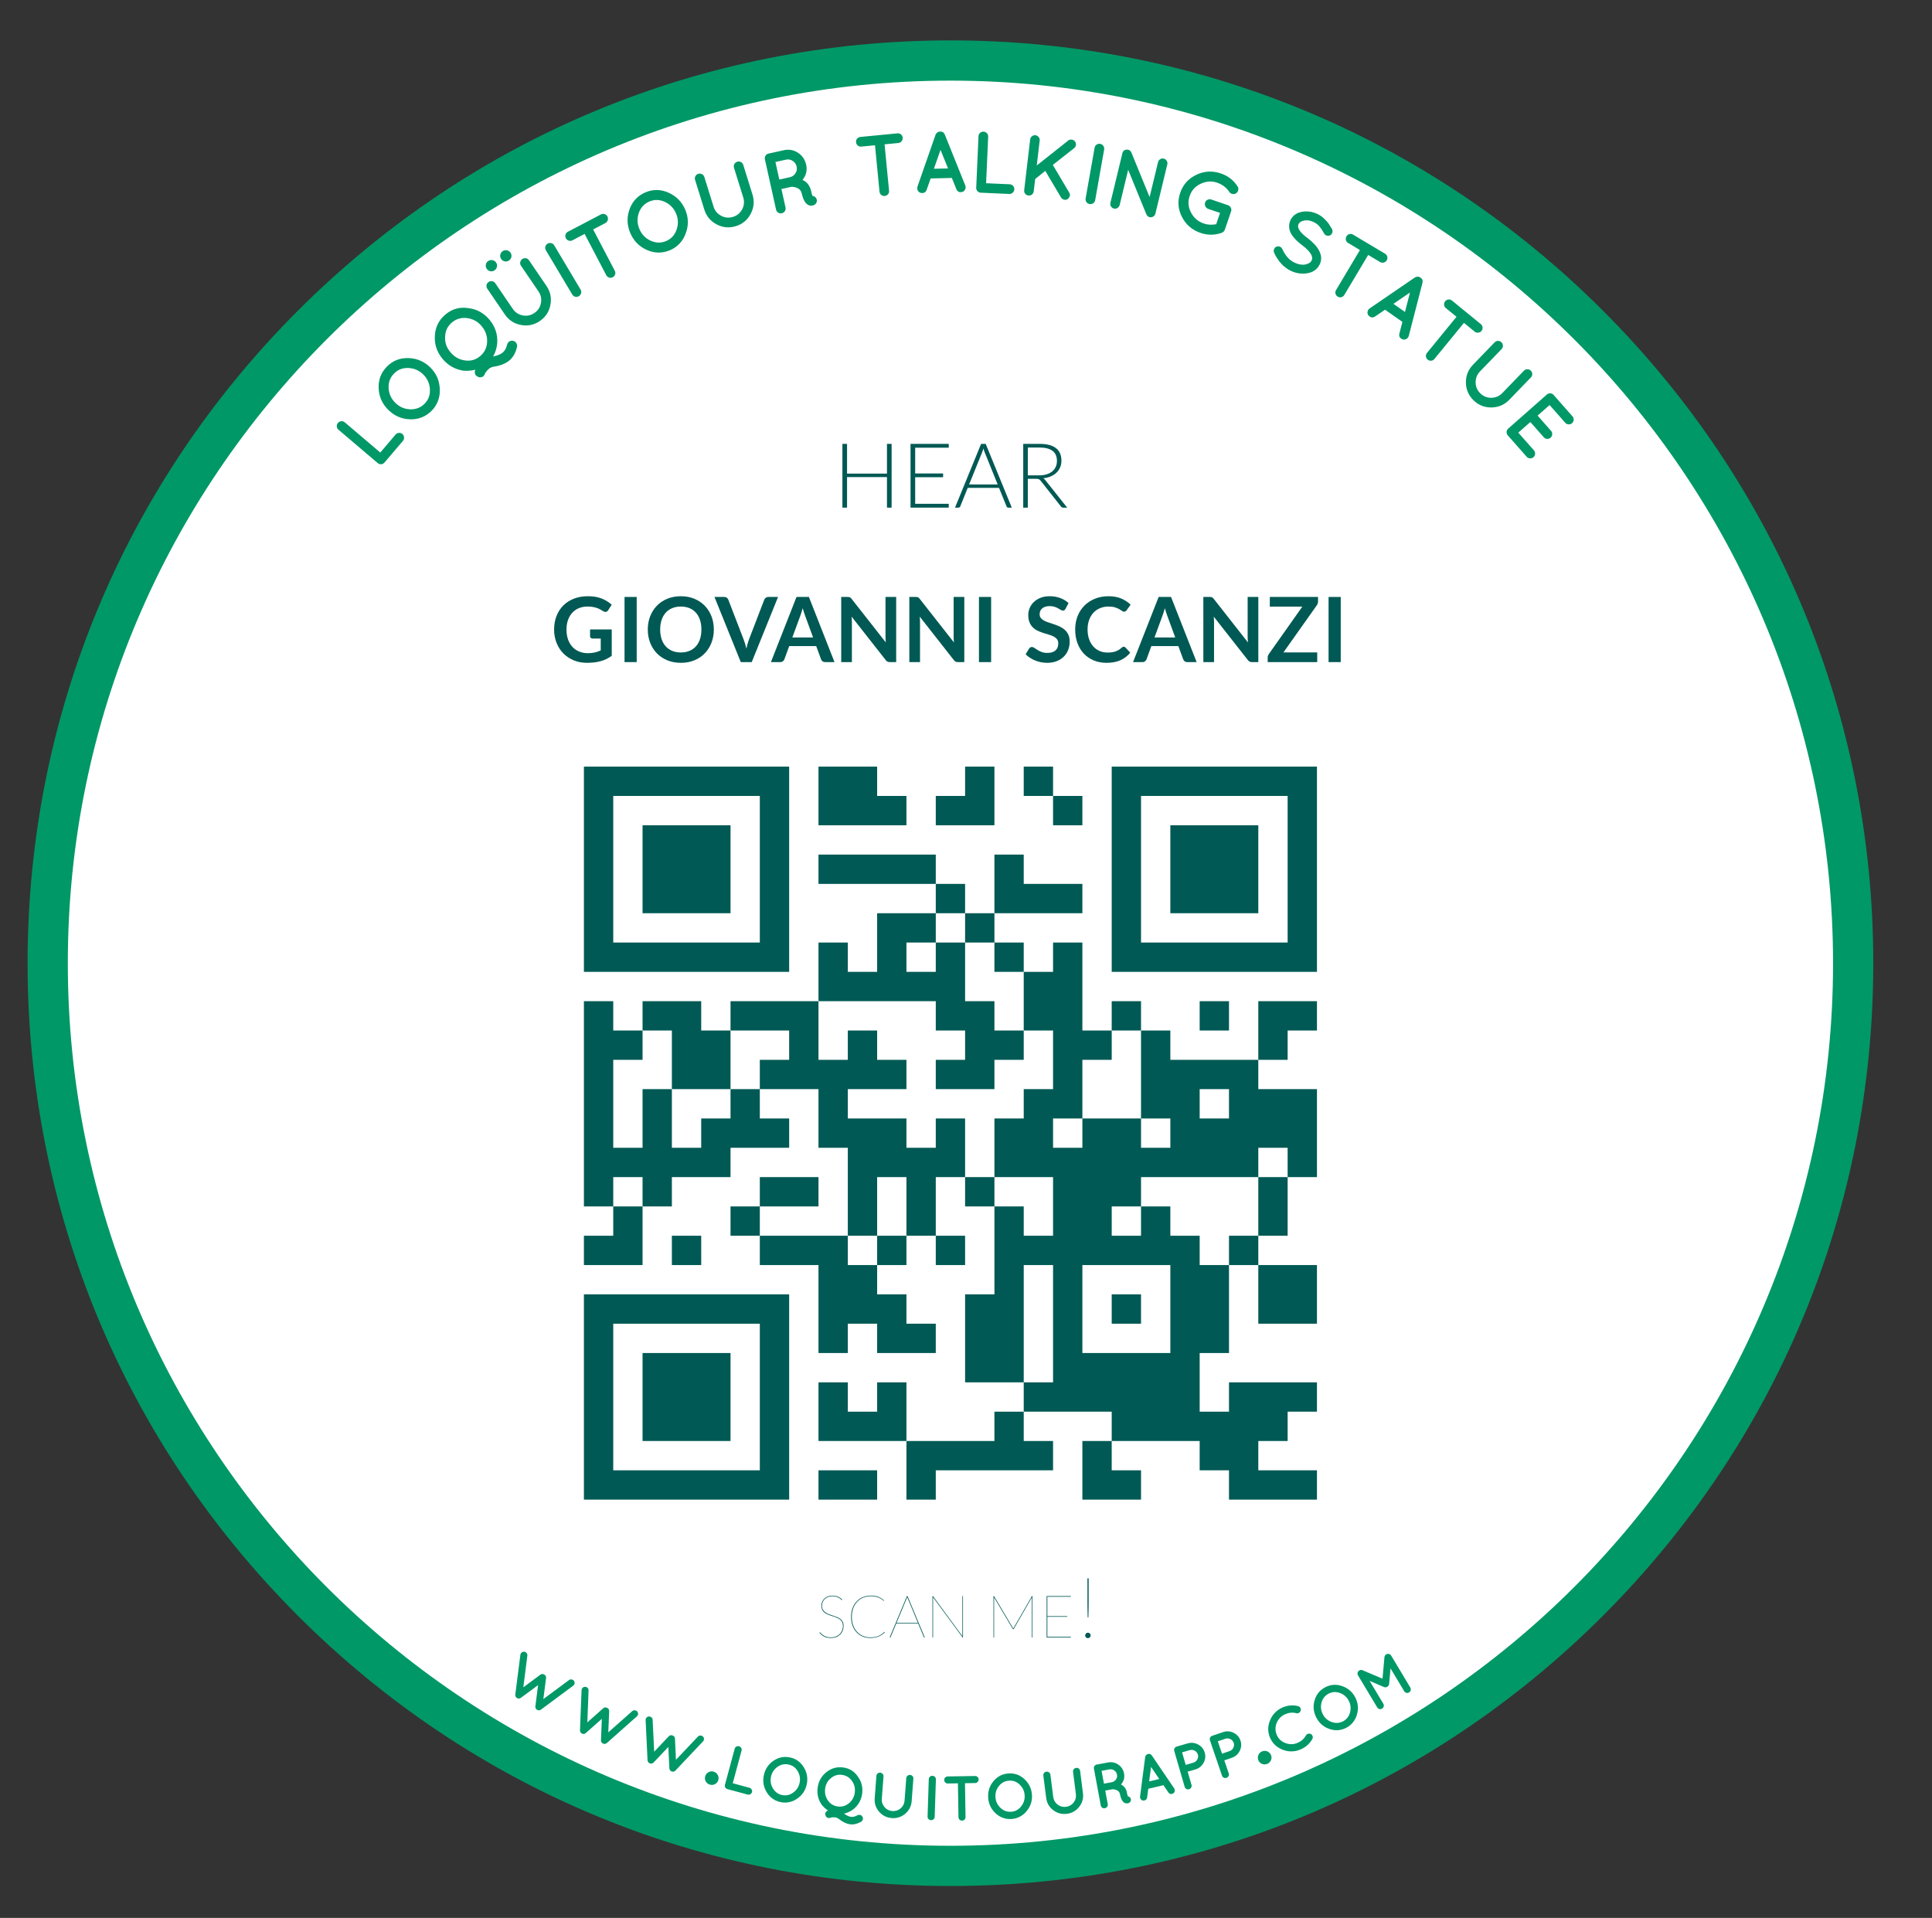 <?xml version="1.0" encoding="utf-8"?>
<!-- Generator: Adobe Illustrator 16.0.0, SVG Export Plug-In . SVG Version: 6.00 Build 0)  -->
<!DOCTYPE svg PUBLIC "-//W3C//DTD SVG 1.1//EN" "http://www.w3.org/Graphics/SVG/1.1/DTD/svg11.dtd">
<svg version="1.1" id="Livello_1" xmlns="http://www.w3.org/2000/svg" xmlns:xlink="http://www.w3.org/1999/xlink" x="0px" y="0px"
	 width="480.232px" height="476.744px" viewBox="0 0 480.232 476.744" enable-background="new 0 0 480.232 476.744"
	 xml:space="preserve">
<rect x="0" y="0" width="480.232" height="476.744" fill="#333333" stroke="none"/>
<g>
	<g>
		<circle fill="#FFFFFF" cx="236.247" cy="239.433" r="224.39"/>
		<path fill="#009866" d="M236.248,468.822c-61.272,0-118.877-23.86-162.203-67.187S6.857,300.705,6.857,239.433
			c0-61.272,23.861-118.877,67.187-162.204c43.326-43.326,100.931-67.187,162.203-67.187s118.877,23.861,162.203,67.187
			s67.187,100.931,67.187,162.204c0,61.271-23.86,118.876-67.187,162.202S297.52,468.822,236.248,468.822z M236.248,20.042
			c-120.972,0-219.39,98.418-219.39,219.391c0,120.972,98.418,219.389,219.39,219.389c120.972,0,219.39-98.417,219.39-219.389
			C455.637,118.461,357.219,20.042,236.248,20.042z"/>
	</g>
	<g>
		<path fill="#005954" d="M159.721,241.583h7.286h7.289h7.289h7.283h7.292v-51.019h-7.292h-7.283h-7.289h-7.289h-7.286h-7.29h-7.29
			v51.019h7.29H159.721z M152.431,197.854h7.29h7.286h7.289h7.289h7.283v36.44h-7.283h-7.289h-7.289h-7.286h-7.29V197.854z"/>
		<polygon fill="#005954" points="152.431,307.179 145.142,307.179 145.142,314.468 152.431,314.468 159.721,314.468 
			159.721,299.892 152.431,299.892 		"/>
		<polygon fill="#005954" points="174.296,227.008 181.585,227.008 181.585,205.144 174.296,205.144 167.007,205.144 
			159.721,205.144 159.721,227.008 167.007,227.008 		"/>
		<polygon fill="#005954" points="167.007,270.734 174.296,270.734 181.585,270.734 181.585,256.162 174.296,256.162 
			174.296,248.873 167.007,248.873 159.721,248.873 159.721,256.162 167.007,256.162 		"/>
		<rect x="167.007" y="307.179" fill="#005954" width="7.289" height="7.289"/>
		<polygon fill="#005954" points="167.007,336.333 159.721,336.333 159.721,358.202 167.007,358.202 174.296,358.202 
			181.585,358.202 181.585,336.333 174.296,336.333 		"/>
		<polygon fill="#005954" points="181.585,278.027 174.296,278.027 174.296,285.314 167.007,285.314 167.007,270.734 
			159.721,270.734 159.721,285.314 152.431,285.314 152.431,263.452 159.721,263.452 159.721,256.162 152.431,256.162 
			152.431,248.873 145.142,248.873 145.142,299.892 152.431,299.892 152.431,292.603 159.721,292.603 159.721,299.892 
			167.007,299.892 167.007,292.603 174.296,292.603 181.585,292.603 181.585,285.314 188.868,285.314 196.161,285.314 
			196.161,278.027 188.868,278.027 188.868,270.734 181.585,270.734 		"/>
		<rect x="181.585" y="299.892" fill="#005954" width="7.283" height="7.287"/>
		<path fill="#005954" d="M181.585,321.753h-7.289h-7.289h-7.286h-7.29h-7.29v51.023h7.29h7.29h7.286h7.289h7.289h7.283h7.292
			v-51.023h-7.292H181.585z M188.868,365.487h-7.283h-7.289h-7.289h-7.286h-7.29v-36.443h7.29h7.286h7.289h7.289h7.283V365.487z"/>
		<polygon fill="#005954" points="203.45,299.892 203.45,292.603 196.161,292.603 188.868,292.603 188.868,299.892 196.161,299.892 
					"/>
		<polygon fill="#005954" points="210.739,307.179 203.45,307.179 196.161,307.179 188.868,307.179 188.868,314.468 
			196.161,314.468 203.45,314.468 203.45,336.333 210.739,336.333 210.739,329.043 218.029,329.043 218.029,336.333 
			225.312,336.333 232.604,336.333 232.604,329.043 225.312,329.043 225.312,321.753 218.029,321.753 218.029,314.468 
			210.739,314.468 		"/>
		<polygon fill="#005954" points="203.45,365.487 203.45,372.777 210.739,372.777 218.029,372.777 218.029,365.487 210.739,365.487 
					"/>
		<polygon fill="#005954" points="218.029,205.144 225.312,205.144 225.312,197.854 218.029,197.854 218.029,190.564 
			210.739,190.564 203.45,190.564 203.45,205.144 210.739,205.144 		"/>
		<polygon fill="#005954" points="218.029,248.873 225.312,248.873 232.604,248.873 232.604,256.162 239.89,256.162 239.89,263.452 
			232.604,263.452 232.604,270.734 239.89,270.734 247.183,270.734 247.183,263.452 254.465,263.452 254.465,256.162 
			247.183,256.162 247.183,248.873 239.89,248.873 239.89,234.294 232.604,234.294 232.604,241.583 225.312,241.583 
			225.312,234.294 232.604,234.294 232.604,227.008 225.312,227.008 218.029,227.008 218.029,241.583 210.739,241.583 
			210.739,234.294 203.45,234.294 203.45,248.873 210.739,248.873 		"/>
		<rect x="218.029" y="307.179" fill="#005954" width="7.283" height="7.289"/>
		<polygon fill="#005954" points="218.029,343.623 218.029,350.912 210.739,350.912 210.739,343.623 203.45,343.623 203.45,358.202 
			210.739,358.202 218.029,358.202 225.312,358.202 225.312,343.623 		"/>
		<polygon fill="#005954" points="225.312,212.432 218.029,212.432 210.739,212.432 203.45,212.432 203.45,219.719 210.739,219.719 
			218.029,219.719 225.312,219.719 232.604,219.719 232.604,212.432 		"/>
		<rect x="232.604" y="219.719" fill="#005954" width="7.286" height="7.29"/>
		<polygon fill="#005954" points="232.604,278.027 232.604,285.314 225.312,285.314 225.312,278.027 218.029,278.027 
			210.739,278.027 210.739,270.734 218.029,270.734 225.312,270.734 225.312,263.452 218.029,263.452 218.029,256.162 
			210.739,256.162 210.739,263.452 203.45,263.452 203.45,248.873 196.161,248.873 188.868,248.873 181.585,248.873 
			181.585,256.162 188.868,256.162 196.161,256.162 196.161,263.452 188.868,263.452 188.868,270.734 196.161,270.734 
			203.45,270.734 203.45,285.314 210.739,285.314 210.739,307.179 218.029,307.179 218.029,292.603 225.312,292.603 
			225.312,307.179 232.604,307.179 232.604,292.603 239.89,292.603 239.89,278.027 		"/>
		<rect x="232.604" y="307.179" fill="#005954" width="7.286" height="7.289"/>
		<polygon fill="#005954" points="247.183,205.144 247.183,190.564 239.89,190.564 239.89,197.854 232.604,197.854 232.604,205.144 
			239.89,205.144 		"/>
		<rect x="239.89" y="227.008" fill="#005954" width="7.293" height="7.286"/>
		<rect x="239.89" y="292.603" fill="#005954" width="7.293" height="7.289"/>
		<rect x="247.183" y="234.294" fill="#005954" width="7.282" height="7.289"/>
		<polygon fill="#005954" points="247.183,358.202 239.89,358.202 232.604,358.202 225.312,358.202 225.312,372.777 
			232.604,372.777 232.604,365.487 239.89,365.487 247.183,365.487 254.465,365.487 261.755,365.487 261.755,358.202 
			254.465,358.202 254.465,350.912 247.183,350.912 		"/>
		<rect x="254.465" y="190.564" fill="#005954" width="7.29" height="7.29"/>
		<polygon fill="#005954" points="261.755,227.008 269.044,227.008 269.044,219.719 261.755,219.719 254.465,219.719 
			254.465,212.432 247.183,212.432 247.183,227.008 254.465,227.008 		"/>
		<rect x="261.755" y="197.854" fill="#005954" width="7.289" height="7.29"/>
		<polygon fill="#005954" points="269.044,372.777 276.334,372.777 283.621,372.777 283.621,365.487 276.334,365.487 
			276.334,358.202 269.044,358.202 		"/>
		<rect x="276.334" y="248.873" fill="#005954" width="7.286" height="7.289"/>
		<rect x="276.334" y="321.753" fill="#005954" width="7.286" height="7.29"/>
		<polygon fill="#005954" points="298.199,205.144 290.909,205.144 290.909,227.008 298.199,227.008 305.488,227.008 
			312.774,227.008 312.774,205.144 305.488,205.144 		"/>
		<rect x="298.199" y="248.873" fill="#005954" width="7.289" height="7.289"/>
		<path fill="#005954" d="M298.199,263.452h-7.29v-7.29h-7.288v21.865h7.288v7.287h-7.288v-7.287h-7.286h-7.29v7.287h-7.289v-7.287
			h7.289v-14.575h7.29v-7.29h-7.29v-21.867h-7.289v7.289h-7.29v14.578h7.29v14.572h-7.29v7.293h-7.282v14.576h7.282h7.29v14.576
			h-7.29v-7.287h-7.282v21.861h-7.293v21.869h7.293h7.282v-29.154h7.29v29.154h-7.29v7.289h7.29h7.289h7.29v7.29h7.286h7.288h7.29
			v7.285h7.289v7.29h7.286h7.29h7.289v-7.29h-7.289h-7.29v-7.285h7.29v-7.29h7.289v-7.289h-7.289h-7.29h-7.286v7.289h-7.289v-14.578
			h7.289v-21.865h-7.289v-7.289h-7.29v-7.287h-7.288v7.287h-7.286v-7.287h7.286v-7.289h7.288h7.29h7.289h7.286v-7.289h7.29v7.289
			h7.289v-21.869h-7.289h-7.29v-7.282h-7.286H298.199z M283.621,314.468h7.288v21.865h-7.288h-7.286h-7.29v-21.865h7.29H283.621z
			 M305.488,278.027h-7.289v-7.293h7.289V278.027z"/>
		<rect x="305.488" y="307.179" fill="#005954" width="7.286" height="7.289"/>
		<polygon fill="#005954" points="312.774,248.873 312.774,263.452 320.064,263.452 320.064,256.162 327.353,256.162 
			327.353,248.873 320.064,248.873 		"/>
		<rect x="312.774" y="292.603" fill="#005954" width="7.29" height="14.576"/>
		<polygon fill="#005954" points="320.064,329.043 327.353,329.043 327.353,314.468 320.064,314.468 312.774,314.468 
			312.774,329.043 		"/>
		<path fill="#005954" d="M320.064,190.564h-7.29h-7.286h-7.289h-7.29h-7.288h-7.286v51.019h7.286h7.288h7.29h7.289h7.286h7.29
			h7.289v-51.019H320.064z M320.064,234.294h-7.29h-7.286h-7.289h-7.29h-7.288v-36.44h7.288h7.29h7.289h7.286h7.29V234.294z"/>
	</g>
	<g>
		<path fill="#005954" d="M221.625,126.186h-1.153v-7.594h-9.923v7.594h-1.154v-15.848h1.154v7.392h9.923v-7.392h1.153V126.186z"/>
		<path fill="#005954" d="M235.827,110.337v0.952h-8.344v6.406h6.943v0.93h-6.943v6.608h8.344v0.952h-9.498v-15.848H235.827z"/>
		<path fill="#005954" d="M251.496,126.186h-0.885c-0.104,0-0.189-0.028-0.258-0.084c-0.066-0.056-0.119-0.129-0.156-0.218
			l-1.871-4.604h-7.783l-1.859,4.604c-0.029,0.082-0.082,0.153-0.156,0.212c-0.076,0.06-0.164,0.09-0.27,0.09h-0.874l6.485-15.848
			h1.143L251.496,126.186z M240.89,120.429h7.1l-3.236-8.008c-0.053-0.127-0.105-0.271-0.156-0.431
			c-0.053-0.161-0.105-0.331-0.158-0.51c-0.051,0.179-0.104,0.349-0.156,0.51s-0.104,0.308-0.156,0.442L240.89,120.429z"/>
		<path fill="#005954" d="M255.482,119.018v7.168h-1.141v-15.848h4.043c1.828,0,3.195,0.353,4.098,1.059
			c0.904,0.706,1.355,1.742,1.355,3.108c0,0.605-0.104,1.158-0.313,1.658c-0.209,0.5-0.51,0.939-0.902,1.316
			s-0.863,0.687-1.416,0.93s-1.176,0.401-1.871,0.476c0.18,0.112,0.34,0.261,0.482,0.448l5.453,6.854h-0.996
			c-0.119,0-0.223-0.022-0.309-0.067c-0.086-0.044-0.17-0.119-0.252-0.224l-5.072-6.429c-0.129-0.164-0.264-0.28-0.41-0.347
			c-0.145-0.067-0.371-0.101-0.678-0.101H255.482z M255.482,118.167h2.756c0.701,0,1.33-0.084,1.887-0.252s1.027-0.409,1.412-0.723
			s0.678-0.69,0.879-1.131c0.201-0.44,0.303-0.937,0.303-1.489c0-1.127-0.369-1.964-1.109-2.509
			c-0.738-0.545-1.814-0.818-3.225-0.818h-2.902V118.167z"/>
		<path fill="#005954" d="M146.11,162.368c0.68,0,1.271-0.062,1.775-0.185s0.984-0.293,1.439-0.51v-2.945h-2.027
			c-0.194,0-0.347-0.054-0.459-0.163c-0.112-0.108-0.168-0.241-0.168-0.397v-1.703h5.387v6.552
			c-0.411,0.299-0.838,0.558-1.282,0.778s-0.918,0.401-1.422,0.543c-0.504,0.142-1.043,0.249-1.619,0.319
			c-0.575,0.071-1.194,0.106-1.859,0.106c-1.18,0-2.267-0.205-3.259-0.616c-0.993-0.41-1.852-0.981-2.576-1.713
			c-0.724-0.731-1.29-1.605-1.697-2.621c-0.407-1.016-0.61-2.125-0.61-3.327c0-1.217,0.198-2.333,0.594-3.349
			c0.396-1.016,0.958-1.889,1.686-2.621c0.728-0.731,1.611-1.299,2.649-1.702c1.038-0.403,2.202-0.605,3.494-0.605
			c1.322,0,2.466,0.196,3.433,0.588c0.967,0.392,1.786,0.902,2.458,1.529l-0.874,1.367c-0.172,0.276-0.399,0.415-0.683,0.415
			c-0.179,0-0.362-0.06-0.549-0.179c-0.239-0.142-0.483-0.284-0.733-0.426c-0.25-0.142-0.526-0.265-0.829-0.37
			c-0.302-0.104-0.642-0.19-1.019-0.258c-0.377-0.067-0.812-0.101-1.305-0.101c-0.799,0-1.521,0.134-2.167,0.403
			c-0.646,0.269-1.196,0.653-1.652,1.153c-0.456,0.5-0.806,1.102-1.053,1.803c-0.247,0.702-0.37,1.486-0.37,2.352
			c0,0.934,0.13,1.764,0.392,2.492c0.261,0.728,0.627,1.342,1.098,1.842c0.47,0.5,1.03,0.883,1.68,1.148
			C144.632,162.235,145.341,162.368,146.11,162.368z"/>
		<path fill="#005954" d="M158.262,164.585h-3.024V148.39h3.024V164.585z"/>
		<path fill="#005954" d="M177.437,156.488c0,1.188-0.198,2.287-0.593,3.298c-0.396,1.012-0.952,1.887-1.669,2.626
			s-1.579,1.316-2.587,1.73c-1.008,0.415-2.124,0.622-3.349,0.622s-2.343-0.207-3.354-0.622s-1.878-0.991-2.598-1.73
			c-0.721-0.739-1.279-1.614-1.674-2.626c-0.396-1.012-0.594-2.111-0.594-3.298c0-1.187,0.198-2.287,0.594-3.298
			c0.396-1.012,0.954-1.887,1.674-2.626c0.72-0.739,1.586-1.316,2.598-1.73c1.012-0.414,2.13-0.622,3.354-0.622
			s2.341,0.209,3.349,0.627c1.008,0.418,1.871,0.995,2.587,1.73s1.273,1.609,1.669,2.621
			C177.239,154.201,177.437,155.301,177.437,156.488z M174.346,156.488c0-0.888-0.118-1.686-0.353-2.391s-0.573-1.305-1.014-1.798
			c-0.44-0.493-0.976-0.87-1.607-1.131c-0.631-0.261-1.342-0.392-2.134-0.392s-1.505,0.131-2.139,0.392
			c-0.635,0.261-1.174,0.638-1.619,1.131c-0.444,0.493-0.786,1.092-1.024,1.798c-0.239,0.706-0.358,1.503-0.358,2.391
			c0,0.889,0.119,1.686,0.358,2.391c0.239,0.706,0.58,1.303,1.024,1.792c0.444,0.489,0.984,0.864,1.619,1.126
			c0.634,0.261,1.348,0.392,2.139,0.392s1.502-0.13,2.134-0.392c0.631-0.262,1.167-0.637,1.607-1.126
			c0.44-0.489,0.778-1.086,1.014-1.792S174.346,157.376,174.346,156.488z"/>
		<path fill="#005954" d="M177.594,148.39h2.43c0.261,0,0.474,0.063,0.639,0.19c0.164,0.127,0.287,0.292,0.37,0.493l3.808,9.878
			c0.127,0.321,0.249,0.674,0.364,1.059c0.116,0.385,0.226,0.79,0.331,1.215c0.171-0.859,0.384-1.617,0.638-2.274l3.797-9.878
			c0.067-0.171,0.187-0.328,0.358-0.47c0.172-0.142,0.385-0.213,0.639-0.213h2.43l-6.541,16.195h-2.722L177.594,148.39z"/>
		<path fill="#005954" d="M207.43,164.585h-2.329c-0.262,0-0.477-0.065-0.645-0.196c-0.168-0.131-0.289-0.293-0.363-0.487
			l-1.21-3.304h-6.709l-1.209,3.304c-0.061,0.172-0.178,0.329-0.354,0.47c-0.175,0.142-0.39,0.213-0.644,0.213h-2.341l6.361-16.195
			h3.08L207.43,164.585z M196.946,158.47h5.164l-1.972-5.387c-0.09-0.239-0.188-0.521-0.297-0.846s-0.215-0.677-0.319-1.058
			c-0.104,0.381-0.207,0.735-0.308,1.064s-0.2,0.616-0.297,0.862L196.946,158.47z"/>
		<path fill="#005954" d="M211.014,148.407c0.089,0.011,0.169,0.033,0.24,0.067s0.141,0.083,0.207,0.146
			c0.067,0.064,0.143,0.148,0.225,0.252l8.501,10.83c-0.03-0.261-0.051-0.517-0.063-0.767c-0.011-0.25-0.017-0.483-0.017-0.7v-9.845
			h2.654v16.195h-1.557c-0.239,0-0.437-0.037-0.594-0.112c-0.156-0.075-0.31-0.209-0.459-0.403l-8.467-10.786
			c0.022,0.239,0.039,0.476,0.05,0.711c0.012,0.235,0.018,0.45,0.018,0.644v9.946h-2.655V148.39h1.58
			C210.812,148.39,210.924,148.396,211.014,148.407z"/>
		<path fill="#005954" d="M227.948,148.407c0.089,0.011,0.169,0.033,0.24,0.067s0.141,0.083,0.207,0.146
			c0.067,0.064,0.143,0.148,0.225,0.252l8.501,10.83c-0.03-0.261-0.051-0.517-0.063-0.767c-0.011-0.25-0.017-0.483-0.017-0.7v-9.845
			h2.655v16.195h-1.557c-0.24,0-0.437-0.037-0.594-0.112c-0.156-0.075-0.31-0.209-0.459-0.403l-8.467-10.786
			c0.022,0.239,0.039,0.476,0.05,0.711c0.012,0.235,0.018,0.45,0.018,0.644v9.946h-2.655V148.39h1.58
			C227.746,148.39,227.858,148.396,227.948,148.407z"/>
		<path fill="#005954" d="M246.361,164.585h-3.023V148.39h3.023V164.585z"/>
		<path fill="#005954" d="M264.857,151.336c-0.082,0.164-0.178,0.28-0.287,0.347c-0.107,0.067-0.236,0.101-0.385,0.101
			c-0.15,0-0.318-0.058-0.504-0.173c-0.188-0.116-0.408-0.245-0.662-0.387c-0.254-0.142-0.551-0.271-0.891-0.386
			s-0.74-0.173-1.203-0.173c-0.418,0-0.783,0.05-1.092,0.151c-0.311,0.101-0.572,0.241-0.785,0.42s-0.371,0.394-0.475,0.644
			c-0.105,0.25-0.158,0.525-0.158,0.823c0,0.381,0.107,0.698,0.32,0.952s0.494,0.47,0.846,0.649c0.35,0.179,0.75,0.34,1.197,0.482
			c0.449,0.142,0.906,0.293,1.373,0.454s0.924,0.347,1.371,0.56c0.449,0.213,0.848,0.482,1.199,0.807
			c0.35,0.325,0.633,0.722,0.846,1.193c0.213,0.47,0.318,1.042,0.318,1.713c0,0.732-0.125,1.417-0.375,2.055
			c-0.25,0.639-0.615,1.195-1.098,1.669c-0.48,0.474-1.07,0.848-1.764,1.12c-0.695,0.272-1.49,0.409-2.385,0.409
			c-0.516,0-1.023-0.05-1.523-0.151c-0.502-0.101-0.98-0.244-1.439-0.431c-0.459-0.187-0.889-0.411-1.289-0.672
			c-0.398-0.261-0.756-0.552-1.068-0.874l0.873-1.445c0.082-0.104,0.182-0.192,0.297-0.263s0.244-0.106,0.387-0.106
			c0.186,0,0.389,0.077,0.604,0.229c0.217,0.153,0.473,0.323,0.768,0.51s0.643,0.356,1.043,0.51
			c0.398,0.153,0.879,0.229,1.438,0.229c0.859,0,1.523-0.204,1.994-0.61c0.471-0.407,0.705-0.991,0.705-1.753
			c0-0.426-0.105-0.773-0.318-1.042c-0.213-0.269-0.494-0.495-0.846-0.678s-0.75-0.338-1.199-0.465
			c-0.447-0.127-0.902-0.265-1.365-0.415c-0.463-0.149-0.918-0.328-1.367-0.538c-0.447-0.209-0.848-0.481-1.197-0.817
			c-0.352-0.336-0.633-0.756-0.846-1.26c-0.213-0.504-0.32-1.125-0.32-1.865c0-0.589,0.117-1.165,0.354-1.725
			c0.234-0.56,0.578-1.057,1.029-1.49c0.453-0.433,1.008-0.78,1.664-1.042s1.408-0.392,2.252-0.392c0.955,0,1.836,0.149,2.643,0.448
			s1.494,0.717,2.061,1.254L264.857,151.336z"/>
		<path fill="#005954" d="M279.326,160.766c0.166,0,0.307,0.063,0.426,0.19l1.188,1.288c-0.656,0.814-1.465,1.438-2.424,1.871
			c-0.961,0.433-2.111,0.649-3.455,0.649c-1.203,0-2.283-0.205-3.242-0.616c-0.961-0.41-1.779-0.981-2.459-1.713
			c-0.68-0.731-1.201-1.605-1.563-2.621c-0.363-1.016-0.543-2.125-0.543-3.327c0-1.217,0.201-2.331,0.604-3.343
			c0.404-1.012,0.971-1.883,1.703-2.615c0.732-0.731,1.607-1.301,2.627-1.708c1.02-0.407,2.145-0.61,3.377-0.61
			c1.201,0,2.252,0.192,3.152,0.577c0.9,0.384,1.67,0.894,2.313,1.528l-1.008,1.4c-0.061,0.089-0.137,0.168-0.23,0.235
			c-0.092,0.067-0.221,0.101-0.385,0.101c-0.172,0-0.348-0.067-0.527-0.202s-0.406-0.28-0.684-0.437
			c-0.275-0.157-0.625-0.302-1.047-0.437s-0.957-0.202-1.607-0.202c-0.762,0-1.461,0.133-2.1,0.397
			c-0.639,0.265-1.188,0.644-1.646,1.137c-0.459,0.493-0.818,1.092-1.074,1.798c-0.258,0.706-0.387,1.499-0.387,2.38
			c0,0.911,0.129,1.721,0.387,2.431c0.256,0.709,0.605,1.307,1.047,1.792c0.439,0.485,0.959,0.856,1.557,1.114
			c0.598,0.257,1.238,0.386,1.926,0.386c0.41,0,0.783-0.022,1.115-0.067c0.332-0.045,0.639-0.116,0.918-0.213
			s0.545-0.222,0.795-0.375c0.25-0.153,0.498-0.341,0.744-0.565c0.076-0.067,0.154-0.121,0.236-0.163
			C279.14,160.787,279.23,160.766,279.326,160.766z"/>
		<path fill="#005954" d="M297.447,164.585h-2.328c-0.262,0-0.477-0.065-0.645-0.196c-0.168-0.131-0.289-0.293-0.363-0.487
			l-1.211-3.304h-6.709l-1.209,3.304c-0.061,0.172-0.178,0.329-0.354,0.47c-0.174,0.142-0.389,0.213-0.643,0.213h-2.342
			l6.361-16.195h3.08L297.447,164.585z M286.964,158.47h5.164l-1.973-5.387c-0.09-0.239-0.188-0.521-0.297-0.846
			c-0.107-0.325-0.215-0.677-0.318-1.058c-0.105,0.381-0.207,0.735-0.309,1.064c-0.1,0.329-0.199,0.616-0.297,0.862L286.964,158.47z
			"/>
		<path fill="#005954" d="M301.031,148.407c0.09,0.011,0.17,0.033,0.24,0.067c0.072,0.034,0.141,0.083,0.207,0.146
			c0.068,0.064,0.143,0.148,0.225,0.252l8.502,10.83c-0.031-0.261-0.051-0.517-0.063-0.767s-0.018-0.483-0.018-0.7v-9.845h2.654
			v16.195h-1.557c-0.238,0-0.436-0.037-0.594-0.112c-0.156-0.075-0.309-0.209-0.459-0.403l-8.467-10.786
			c0.023,0.239,0.039,0.476,0.051,0.711c0.012,0.235,0.018,0.45,0.018,0.644v9.946h-2.656V148.39h1.58
			C300.83,148.39,300.941,148.396,301.031,148.407z"/>
		<path fill="#005954" d="M327.621,148.39v1.109c0,0.344-0.098,0.657-0.291,0.941l-8.311,11.737h8.398v2.408h-12.309v-1.187
			c0-0.149,0.027-0.293,0.078-0.431c0.053-0.138,0.121-0.267,0.203-0.387l8.332-11.793h-8.086v-2.397H327.621z"/>
		<path fill="#005954" d="M333.263,164.585h-3.023V148.39h3.023V164.585z"/>
	</g>
	<g>
		<path fill="#005954" d="M209.321,397.696c-0.024,0.029-0.051,0.044-0.081,0.044c-0.044,0-0.111-0.051-0.201-0.15
			c-0.091-0.101-0.224-0.209-0.397-0.327s-0.398-0.227-0.673-0.327s-0.617-0.15-1.028-0.15c-0.422,0-0.795,0.064-1.121,0.194
			c-0.326,0.13-0.599,0.303-0.819,0.519c-0.221,0.215-0.389,0.465-0.504,0.75c-0.115,0.283-0.172,0.58-0.172,0.889
			c0,0.396,0.077,0.728,0.231,0.992s0.356,0.488,0.606,0.669c0.25,0.182,0.537,0.332,0.86,0.452s0.651,0.235,0.984,0.346
			c0.334,0.109,0.662,0.227,0.985,0.349s0.61,0.278,0.86,0.467c0.249,0.188,0.451,0.421,0.606,0.698
			c0.154,0.277,0.231,0.623,0.231,1.04c0,0.421-0.071,0.815-0.214,1.18c-0.142,0.365-0.348,0.684-0.617,0.956
			c-0.27,0.271-0.601,0.486-0.992,0.643s-0.838,0.235-1.337,0.235c-0.349,0-0.66-0.03-0.934-0.092s-0.525-0.149-0.753-0.265
			s-0.438-0.255-0.628-0.419s-0.375-0.352-0.551-0.563l0.029-0.029c0.015-0.015,0.027-0.026,0.037-0.033s0.027-0.011,0.052-0.011
			c0.029,0,0.072,0.031,0.128,0.092s0.133,0.14,0.231,0.235c0.098,0.095,0.216,0.197,0.353,0.305c0.137,0.108,0.304,0.21,0.5,0.306
			c0.196,0.096,0.42,0.174,0.673,0.234c0.252,0.062,0.54,0.092,0.864,0.092c0.475,0,0.897-0.076,1.268-0.228
			c0.369-0.151,0.684-0.356,0.94-0.614c0.257-0.257,0.453-0.557,0.588-0.9c0.135-0.342,0.202-0.707,0.202-1.095
			c0-0.323-0.05-0.603-0.15-0.838s-0.236-0.437-0.408-0.606c-0.172-0.169-0.371-0.313-0.599-0.434
			c-0.229-0.119-0.472-0.228-0.731-0.323s-0.524-0.184-0.794-0.265c-0.27-0.08-0.534-0.17-0.794-0.268
			c-0.26-0.099-0.503-0.21-0.731-0.335c-0.228-0.125-0.427-0.276-0.599-0.456c-0.172-0.179-0.308-0.392-0.408-0.639
			c-0.101-0.248-0.15-0.541-0.15-0.879c0-0.328,0.061-0.643,0.184-0.944s0.301-0.567,0.537-0.798
			c0.235-0.23,0.525-0.414,0.871-0.551c0.346-0.137,0.741-0.206,1.188-0.206c0.5,0,0.941,0.081,1.326,0.243
			c0.385,0.161,0.746,0.418,1.084,0.771L209.321,397.696z"/>
		<path fill="#005954" d="M219.861,405.656c0.02,0,0.037,0.008,0.052,0.021l0.065,0.06c-0.216,0.21-0.447,0.403-0.694,0.577
			s-0.519,0.323-0.813,0.447c-0.294,0.125-0.617,0.224-0.97,0.295c-0.353,0.07-0.742,0.106-1.169,0.106
			c-0.69,0-1.328-0.122-1.911-0.364s-1.088-0.592-1.514-1.047c-0.427-0.456-0.759-1.008-0.996-1.658
			c-0.237-0.648-0.356-1.38-0.356-2.193c0-0.783,0.119-1.5,0.356-2.146s0.573-1.201,1.007-1.664s0.953-0.821,1.559-1.074
			c0.604-0.252,1.272-0.378,2.003-0.378c0.372,0,0.708,0.024,1.007,0.073s0.578,0.124,0.838,0.225s0.506,0.227,0.738,0.379
			c0.233,0.151,0.47,0.328,0.71,0.529l-0.022,0.036c-0.02,0.024-0.042,0.036-0.066,0.036c-0.039,0-0.092-0.027-0.158-0.084
			c-0.065-0.057-0.154-0.126-0.265-0.209c-0.109-0.084-0.246-0.174-0.407-0.272c-0.162-0.098-0.355-0.188-0.581-0.272
			c-0.226-0.082-0.486-0.152-0.782-0.209c-0.297-0.057-0.634-0.084-1.011-0.084c-0.696,0-1.334,0.119-1.915,0.355
			c-0.58,0.238-1.08,0.579-1.499,1.022s-0.746,0.981-0.981,1.613s-0.353,1.341-0.353,2.124c0,0.799,0.116,1.514,0.349,2.146
			c0.232,0.632,0.555,1.168,0.967,1.609c0.411,0.441,0.897,0.777,1.459,1.011c0.561,0.233,1.17,0.349,1.826,0.349
			c0.417,0,0.789-0.029,1.117-0.088s0.629-0.145,0.9-0.258c0.272-0.111,0.524-0.25,0.757-0.414c0.233-0.164,0.465-0.352,0.695-0.563
			C219.827,405.667,219.847,405.656,219.861,405.656z"/>
		<path fill="#005954" d="M229.872,407.044h-0.133c-0.044,0-0.073-0.023-0.088-0.073l-1.434-3.439h-5.424l-1.434,3.439
			c-0.015,0.05-0.049,0.073-0.103,0.073h-0.117l4.292-10.289h0.146L229.872,407.044z M222.853,403.384h5.307l-2.535-6.086
			c-0.025-0.053-0.046-0.104-0.063-0.15c-0.018-0.047-0.036-0.097-0.056-0.15c-0.02,0.054-0.038,0.104-0.055,0.15
			c-0.018,0.047-0.038,0.098-0.063,0.15L222.853,403.384z"/>
		<path fill="#005954" d="M231.944,396.814l7.284,9.915c-0.004-0.024-0.008-0.05-0.008-0.077s0-0.053,0-0.077v-9.819h0.148v10.289
			h-0.045c-0.029,0-0.057-0.017-0.08-0.051l-7.322-9.959c0.005,0.029,0.008,0.06,0.008,0.092c0,0.031,0,0.06,0,0.084v9.834h-0.147
			v-10.289h0.06C231.886,396.755,231.92,396.775,231.944,396.814z"/>
		<path fill="#005954" d="M251.785,404.685c0.016,0.025,0.029,0.049,0.041,0.07s0.025,0.051,0.039,0.084
			c0.016-0.033,0.029-0.063,0.041-0.084s0.025-0.045,0.041-0.07l4.527-7.871c0.025-0.039,0.059-0.059,0.104-0.059h0.059v10.289
			h-0.146v-9.834c0-0.024,0-0.049,0-0.073s0.002-0.049,0.006-0.073l-4.506,7.85c-0.033,0.049-0.068,0.073-0.102,0.073h-0.045
			c-0.033,0-0.068-0.024-0.102-0.073l-4.654-7.843c0.006,0.024,0.008,0.048,0.008,0.069c0,0.023,0,0.046,0,0.07v9.834h-0.146
			v-10.289h0.059c0.045,0,0.078,0.02,0.104,0.059L251.785,404.685z"/>
		<path fill="#005954" d="M266.175,396.755v0.161h-5.836v4.821h4.955v0.162h-4.955v4.983h5.852l-0.016,0.161h-6.012v-10.289H266.175
			z"/>
		<path fill="#005954" d="M269.74,406.541c0-0.188,0.064-0.352,0.193-0.488c0.131-0.137,0.289-0.204,0.479-0.204
			s0.352,0.067,0.488,0.204s0.205,0.3,0.205,0.488c0,0.189-0.068,0.349-0.205,0.479c-0.137,0.129-0.299,0.193-0.488,0.193
			s-0.348-0.064-0.479-0.193C269.804,406.889,269.74,406.73,269.74,406.541z M270.601,392.345v6.006
			c0,0.309-0.002,0.597-0.006,0.866s-0.006,0.544-0.01,0.824s-0.012,0.581-0.021,0.903s-0.02,0.689-0.025,1.102h-0.168
			c-0.016-0.412-0.025-0.779-0.033-1.102c-0.006-0.322-0.012-0.623-0.016-0.903c-0.002-0.28-0.006-0.555-0.01-0.824
			s-0.006-0.558-0.006-0.866v-6.006H270.601z"/>
	</g>
	<g>
		<path fill="#009866" d="M95.571,114.978c-0.216,0.253-0.487,0.394-0.813,0.419c-0.326,0.027-0.616-0.068-0.87-0.284l-9.752-8.296
			c-0.253-0.215-0.393-0.486-0.419-0.813s0.068-0.616,0.284-0.87s0.489-0.396,0.82-0.428c0.331-0.032,0.624,0.06,0.877,0.276
			l8.826,7.508l3.81-4.479c0.206-0.242,0.478-0.377,0.814-0.404c0.336-0.027,0.628,0.065,0.876,0.276s0.385,0.484,0.413,0.821
			s-0.063,0.626-0.269,0.869L95.571,114.978z"/>
		<path fill="#009866" d="M101.915,104.229c-2.102-0.066-3.91-0.856-5.425-2.37c-1.514-1.514-2.305-3.321-2.372-5.424
			c-0.067-2.102,0.631-3.885,2.094-5.348c1.462-1.463,3.252-2.153,5.37-2.072c2.117,0.082,3.923,0.869,5.417,2.362
			c1.494,1.494,2.267,3.299,2.318,5.416c0.051,0.972-0.1,1.926-0.452,2.862c-0.353,0.936-0.877,1.752-1.572,2.448
			C105.809,103.587,104.017,104.295,101.915,104.229z M98.239,100.11c1.034,1.033,2.264,1.578,3.691,1.633
			c1.427,0.056,2.624-0.399,3.59-1.366c0.967-0.967,1.414-2.167,1.342-3.599c-0.072-1.432-0.614-2.654-1.627-3.667
			c-1.013-1.013-2.233-1.557-3.66-1.633c-1.427-0.077-2.629,0.374-3.606,1.351s-1.434,2.177-1.373,3.598
			C96.658,97.85,97.206,99.077,98.239,100.11z"/>
		<path fill="#009866" d="M115.251,92.157c-2.138-0.319-3.899-1.318-5.284-2.998c-1.385-1.68-2.01-3.598-1.874-5.753
			c0.136-2.155,1.029-3.914,2.682-5.276c1.652-1.361,3.536-1.874,5.651-1.537c2.124,0.256,3.884,1.232,5.283,2.929
			c1.398,1.697,2.025,3.617,1.881,5.761c-0.074,0.98-0.33,1.932-0.769,2.855l-0.261,0.468c1.068-0.206,1.864-0.524,2.389-0.957
			c0.524-0.432,0.891-1.091,1.1-1.975c0.074-0.342,0.256-0.604,0.546-0.788c0.29-0.183,0.606-0.237,0.948-0.163
			s0.607,0.259,0.794,0.555c0.188,0.295,0.243,0.625,0.167,0.987c-0.335,1.458-0.967,2.569-1.893,3.333l-0.05,0.042
			c-0.916,0.754-2.213,1.262-3.893,1.521c-0.439,0.081-0.813,0.248-1.119,0.501c-0.308,0.253-0.557,0.519-0.748,0.799
			c-0.191,0.28-0.297,0.465-0.316,0.556c-0.191,0.495-0.529,0.746-1.012,0.75c-0.061-0.006-0.12,0.014-0.175,0.061
			c-0.672-0.178-1.07-0.45-1.193-0.816c-0.124-0.367-0.114-0.712,0.031-1.038l0.022-0.075
			C117.211,92.135,116.242,92.222,115.251,92.157z M119.313,88.556c1.105-0.911,1.694-2.09,1.766-3.537
			c0.073-1.447-0.367-2.749-1.32-3.904c-0.952-1.155-2.148-1.833-3.588-2.034c-1.44-0.2-2.707,0.151-3.801,1.052
			c-1.094,0.902-1.668,2.06-1.722,3.472c-0.117,1.428,0.308,2.728,1.274,3.899c0.966,1.172,2.163,1.869,3.591,2.088
			C116.942,89.813,118.208,89.467,119.313,88.556z"/>
		<path fill="#009866" d="M121.884,67.425c-0.372-0.07-0.668-0.267-0.888-0.589c-0.22-0.323-0.297-0.673-0.23-1.051
			c0.066-0.377,0.261-0.677,0.584-0.896c0.323-0.22,0.675-0.294,1.057-0.222c0.381,0.073,0.683,0.27,0.903,0.593
			c0.22,0.323,0.292,0.672,0.215,1.048c-0.077,0.376-0.276,0.674-0.599,0.894C122.604,67.42,122.256,67.496,121.884,67.425z
			 M135.84,71.083c0.97,1.422,1.295,2.986,0.978,4.69c-0.318,1.705-1.193,3.046-2.628,4.023c-1.435,0.978-3.001,1.306-4.7,0.984
			c-1.699-0.321-3.037-1.2-4.015-2.634l-4.351-6.383c-0.187-0.275-0.25-0.573-0.189-0.895c0.061-0.321,0.229-0.576,0.504-0.764
			c0.274-0.188,0.576-0.252,0.904-0.196s0.585,0.223,0.772,0.498l4.351,6.383c0.595,0.873,1.417,1.411,2.466,1.615
			c1.049,0.204,2.017,0.004,2.901-0.599c0.884-0.603,1.426-1.427,1.624-2.472c0.198-1.045-0.004-2.01-0.607-2.895l-4.351-6.383
			c-0.188-0.275-0.248-0.575-0.181-0.901s0.237-0.582,0.513-0.77c0.274-0.188,0.573-0.25,0.895-0.19
			c0.322,0.061,0.576,0.229,0.764,0.504L135.84,71.083z M125.47,64.98c-0.372-0.07-0.668-0.267-0.888-0.59
			c-0.22-0.323-0.297-0.673-0.23-1.051c0.066-0.377,0.261-0.677,0.583-0.896c0.323-0.22,0.675-0.294,1.057-0.222
			s0.683,0.27,0.903,0.593c0.22,0.323,0.292,0.672,0.215,1.048s-0.276,0.674-0.599,0.894
			C126.189,64.976,125.842,65.051,125.47,64.98z"/>
		<path fill="#009866" d="M135.689,62.215c-0.17-0.286-0.215-0.587-0.135-0.905c0.081-0.317,0.263-0.561,0.549-0.731
			c0.286-0.17,0.591-0.217,0.914-0.141c0.324,0.077,0.571,0.258,0.741,0.543l6.555,10.998c0.17,0.286,0.212,0.589,0.126,0.91
			c-0.086,0.321-0.273,0.567-0.559,0.737c-0.286,0.17-0.587,0.215-0.905,0.135c-0.317-0.08-0.561-0.263-0.731-0.549L135.689,62.215z
			"/>
		<path fill="#009866" d="M150.283,53.218c0.313,0.098,0.546,0.294,0.701,0.588c0.154,0.295,0.181,0.603,0.081,0.925
			s-0.292,0.558-0.574,0.705l-3.056,1.602l5.38,10.263c0.154,0.295,0.183,0.598,0.085,0.911c-0.098,0.313-0.294,0.546-0.588,0.7
			c-0.295,0.155-0.599,0.183-0.911,0.085c-0.313-0.097-0.546-0.293-0.701-0.588l-5.38-10.263l-3.037,1.592
			c-0.295,0.154-0.6,0.18-0.916,0.076c-0.316-0.104-0.551-0.303-0.706-0.598c-0.154-0.294-0.183-0.598-0.085-0.911
			c0.098-0.312,0.293-0.546,0.588-0.7l8.207-4.302C149.667,53.149,149.97,53.121,150.283,53.218z"/>
		<path fill="#009866" d="M160.77,62.125c-1.921-0.857-3.294-2.273-4.123-4.248c-0.828-1.975-0.875-3.947-0.14-5.918
			c0.734-1.971,2.055-3.356,3.963-4.156c1.908-0.8,3.826-0.761,5.755,0.117s3.302,2.291,4.118,4.238
			c0.817,1.948,0.848,3.912,0.093,5.891c-0.321,0.919-0.822,1.744-1.503,2.477c-0.681,0.732-1.475,1.289-2.382,1.669
			C164.617,63.007,162.689,62.983,160.77,62.125z M158.928,56.921c0.565,1.348,1.497,2.318,2.797,2.91
			c1.299,0.593,2.579,0.625,3.84,0.096c1.261-0.528,2.129-1.469,2.605-2.822c0.476-1.353,0.438-2.689-0.116-4.01
			s-1.477-2.287-2.768-2.898c-1.292-0.612-2.575-0.65-3.849-0.116c-1.274,0.534-2.152,1.471-2.634,2.81
			C158.322,54.23,158.364,55.574,158.928,56.921z"/>
		<path fill="#009866" d="M187.046,48.363c0.511,1.644,0.365,3.235-0.438,4.771c-0.802,1.537-2.032,2.563-3.69,3.079
			s-3.252,0.371-4.782-0.434c-1.531-0.804-2.553-2.036-3.068-3.693l-2.293-7.377c-0.099-0.318-0.072-0.622,0.081-0.911
			c0.152-0.29,0.387-0.484,0.705-0.583c0.317-0.099,0.625-0.073,0.921,0.077c0.297,0.15,0.495,0.384,0.593,0.702l2.293,7.377
			c0.313,1.009,0.942,1.764,1.886,2.266c0.943,0.502,1.927,0.594,2.949,0.276c1.022-0.318,1.781-0.947,2.276-1.889
			c0.495-0.941,0.584-1.923,0.266-2.946l-2.293-7.377c-0.099-0.318-0.068-0.623,0.091-0.915c0.159-0.292,0.397-0.487,0.715-0.586
			s0.622-0.072,0.911,0.081s0.484,0.387,0.583,0.705L187.046,48.363z"/>
		<path fill="#009866" d="M199.491,44.73c1.124,0.521,1.831,1.438,2.123,2.751c0.089,0.469,0.21,0.88,0.362,1.231
			c0.392,0.032,0.693,0.22,0.904,0.566c0.21,0.346,0.231,0.708,0.063,1.086c-0.168,0.378-0.478,0.617-0.93,0.718l-0.021,0.004
			c-0.636,0.141-1.209-0.072-1.721-0.64c-0.435-0.556-0.771-1.37-1.009-2.443c-0.172-0.643-0.582-1.086-1.228-1.328
			c-0.421-0.158-0.854-0.24-1.299-0.245l-2.5,0.555l1.021,4.597c0.072,0.325,0.017,0.626-0.167,0.904
			c-0.183,0.278-0.437,0.453-0.761,0.524c-0.325,0.072-0.625,0.021-0.901-0.155c-0.276-0.176-0.45-0.426-0.522-0.751l-2.775-12.499
			c-0.072-0.325-0.021-0.625,0.155-0.901s0.426-0.451,0.751-0.522l3.792-0.842c1.257-0.279,2.425-0.072,3.506,0.622
			c1.08,0.693,1.768,1.705,2.063,3.032C200.69,42.322,200.389,43.567,199.491,44.73z M196.319,44.056
			c0.607-0.135,1.076-0.461,1.405-0.979s0.428-1.077,0.294-1.677s-0.459-1.069-0.979-1.406c-0.519-0.336-1.083-0.438-1.69-0.303
			l-2.605,0.579l0.969,4.364L196.319,44.056z"/>
		<path fill="#009866" d="M223.951,33.413c0.251,0.208,0.394,0.478,0.427,0.809c0.031,0.332-0.059,0.627-0.273,0.888
			s-0.481,0.406-0.797,0.437l-3.434,0.333l1.118,11.534c0.032,0.332-0.056,0.624-0.264,0.876c-0.208,0.253-0.478,0.395-0.809,0.427
			s-0.623-0.056-0.875-0.264c-0.253-0.208-0.396-0.477-0.427-0.809l-1.119-11.534l-3.413,0.331c-0.332,0.032-0.624-0.06-0.877-0.275
			s-0.396-0.488-0.428-0.819s0.056-0.623,0.264-0.876c0.208-0.252,0.478-0.395,0.809-0.427l9.223-0.895
			C223.406,33.116,223.698,33.205,223.951,33.413z"/>
		<path fill="#009866" d="M237.726,47.03l-1.129-2.795l-5.271,0.124l-0.997,2.845c-0.19,0.511-0.535,0.772-1.034,0.784
			s-0.861-0.157-1.087-0.506c-0.225-0.349-0.276-0.713-0.155-1.092l4.494-12.89c0.096-0.233,0.247-0.425,0.453-0.575
			c0.207-0.149,0.433-0.22,0.68-0.211c0.549-0.042,0.938,0.202,1.167,0.732l5.095,12.666c0.139,0.373,0.104,0.739-0.104,1.099
			c-0.209,0.359-0.563,0.545-1.062,0.557S237.926,47.532,237.726,47.03z M232.137,41.952l3.515-0.083l-1.867-4.623L232.137,41.952z"
			/>
		<path fill="#009866" d="M243.795,47.9c-0.333-0.015-0.609-0.143-0.83-0.385c-0.222-0.241-0.324-0.528-0.31-0.861l0.568-12.79
			c0.015-0.333,0.143-0.609,0.385-0.83c0.241-0.221,0.528-0.324,0.86-0.31c0.333,0.015,0.613,0.144,0.841,0.385
			c0.229,0.242,0.335,0.529,0.32,0.861l-0.515,11.576l5.875,0.261c0.318,0.014,0.591,0.146,0.819,0.395
			c0.228,0.249,0.334,0.537,0.319,0.861c-0.014,0.325-0.146,0.602-0.395,0.83c-0.249,0.228-0.533,0.335-0.851,0.321L243.795,47.9z"
			/>
		<path fill="#009866" d="M256.506,48.356c-0.257,0.203-0.551,0.285-0.881,0.246c-0.331-0.039-0.598-0.187-0.8-0.444
			c-0.203-0.256-0.285-0.55-0.246-0.881l1.481-12.608c0.037-0.316,0.185-0.579,0.442-0.789s0.552-0.296,0.882-0.257
			c0.331,0.039,0.597,0.19,0.799,0.454c0.202,0.264,0.285,0.555,0.248,0.871l-0.728,6.185l7.806-6.184
			c0.257-0.203,0.551-0.285,0.882-0.246c0.33,0.039,0.597,0.187,0.8,0.444c0.202,0.257,0.285,0.55,0.246,0.881
			s-0.188,0.597-0.443,0.8l-5.297,4.163l4.048,6.834c0.285,0.427,0.282,0.853-0.008,1.277s-0.641,0.613-1.05,0.565
			c-0.409-0.048-0.72-0.23-0.93-0.546l-3.938-6.646l-2.51,2.021l-0.36,3.06C256.912,47.887,256.763,48.154,256.506,48.356z"/>
		<path fill="#009866" d="M272.084,36.729c0.058-0.328,0.221-0.585,0.489-0.773c0.268-0.188,0.566-0.252,0.894-0.194
			c0.328,0.058,0.589,0.222,0.784,0.491c0.194,0.27,0.263,0.568,0.205,0.896l-2.231,12.607c-0.059,0.328-0.226,0.585-0.501,0.771
			s-0.576,0.25-0.904,0.192s-0.585-0.221-0.772-0.489s-0.253-0.566-0.194-0.894L272.084,36.729z"/>
		<path fill="#009866" d="M280.427,42.205l-2.115,8.754c-0.074,0.31-0.253,0.553-0.533,0.73c-0.281,0.178-0.58,0.229-0.896,0.152
			c-0.316-0.076-0.56-0.254-0.73-0.534c-0.171-0.279-0.217-0.58-0.139-0.904l2.966-12.276c0.069-0.415,0.281-0.691,0.635-0.829
			c0.354-0.138,0.679-0.145,0.977-0.021c0.297,0.124,0.507,0.334,0.629,0.632l4.535,11.074l2.1-8.69
			c0.074-0.309,0.251-0.549,0.531-0.72c0.278-0.171,0.573-0.219,0.883-0.144c0.309,0.075,0.553,0.253,0.73,0.534
			c0.178,0.281,0.229,0.576,0.154,0.886l-2.96,12.255c-0.078,0.324-0.261,0.57-0.547,0.739s-0.592,0.214-0.915,0.136
			s-0.57-0.287-0.741-0.626c-0.043-0.069-0.068-0.12-0.075-0.152L280.427,42.205z"/>
		<path fill="#009866" d="M304.457,57.088c-0.056,0.164-0.142,0.303-0.256,0.417l-0.008,0.021c-0.134,0.168-0.319,0.289-0.558,0.36
			c-1.733,0.602-3.47,0.606-5.209,0.014c-2.095-0.713-3.639-2.038-4.63-3.972c-0.992-1.935-1.138-3.929-0.438-5.983
			s2.035-3.551,4.006-4.493c1.971-0.941,4.004-1.055,6.1-0.341c1.767,0.602,3.146,1.667,4.138,3.197
			c0.194,0.28,0.257,0.592,0.187,0.934c-0.071,0.343-0.246,0.608-0.523,0.796c-0.278,0.188-0.589,0.247-0.932,0.176
			c-0.342-0.071-0.609-0.253-0.799-0.547c-0.707-1.066-1.721-1.824-3.043-2.274c-1.321-0.45-2.663-0.357-4.026,0.279
			c-1.362,0.636-2.282,1.653-2.758,3.049c-0.476,1.397-0.364,2.764,0.334,4.103c0.698,1.338,1.759,2.25,3.184,2.735
			c0.972,0.331,1.999,0.39,3.08,0.178l0.958-2.814l-2.938-1c-0.314-0.107-0.549-0.317-0.702-0.629
			c-0.154-0.312-0.176-0.629-0.066-0.951s0.314-0.554,0.615-0.696s0.615-0.158,0.944-0.045l4.088,1.392
			c0.328,0.112,0.571,0.317,0.729,0.615s0.182,0.612,0.069,0.941L304.457,57.088z"/>
		<path fill="#009866" d="M326.018,64.76c0.491-0.983-0.297-2.257-2.362-3.821l-0.039-0.02c-0.913-0.697-1.651-1.405-2.215-2.123
			c-0.563-0.718-0.88-1.437-0.948-2.158c-0.069-0.721,0.042-1.373,0.332-1.956c0.563-1.126,1.519-1.805,2.871-2.036
			c1.352-0.231,2.675-0.024,3.97,0.622c0.569,0.284,1.104,0.671,1.603,1.163c0.498,0.491,0.852,0.894,1.059,1.207
			c0.208,0.313,0.474,0.745,0.798,1.295c0.143,0.265,0.175,0.548,0.098,0.849c-0.077,0.301-0.247,0.528-0.509,0.68
			s-0.543,0.19-0.844,0.112c-0.302-0.077-0.529-0.251-0.686-0.523c-0.401-0.718-0.787-1.298-1.156-1.741
			c-0.37-0.443-0.819-0.797-1.351-1.061c-0.854-0.426-1.653-0.574-2.397-0.444c-0.743,0.13-1.229,0.422-1.454,0.875
			c-0.11,0.22-0.152,0.434-0.126,0.641c0.065,0.776,0.82,1.71,2.265,2.802l0.039,0.019c0.978,0.763,1.735,1.48,2.272,2.152
			c1.212,1.59,1.473,3.078,0.782,4.463c-0.601,1.204-1.624,1.927-3.069,2.167c-1.446,0.241-2.861,0.016-4.247-0.674
			c-1.689-0.859-3.023-2.333-4.003-4.421c-0.123-0.271-0.13-0.558-0.021-0.859s0.301-0.513,0.572-0.636s0.558-0.13,0.858-0.021
			c0.301,0.11,0.51,0.307,0.627,0.591c0.739,1.629,1.727,2.745,2.964,3.345c0.971,0.484,1.868,0.653,2.693,0.506
			C325.218,65.61,325.76,65.278,326.018,64.76z"/>
		<path fill="#009866" d="M344.833,63.802c0.08,0.317,0.035,0.619-0.136,0.904c-0.171,0.286-0.419,0.47-0.746,0.553
			c-0.328,0.083-0.628,0.042-0.901-0.12l-2.963-1.768l-5.937,9.952c-0.17,0.286-0.414,0.469-0.731,0.549
			c-0.317,0.081-0.619,0.035-0.904-0.135c-0.286-0.17-0.47-0.414-0.549-0.731c-0.081-0.317-0.035-0.619,0.135-0.905l5.936-9.952
			l-2.944-1.756c-0.286-0.17-0.467-0.417-0.543-0.741c-0.077-0.324-0.03-0.628,0.141-0.914c0.17-0.286,0.414-0.469,0.731-0.549
			c0.317-0.08,0.619-0.035,0.905,0.135l7.957,4.747C344.569,63.24,344.751,63.484,344.833,63.802z"/>
		<path fill="#009866" d="M347.842,82.932l0.749-2.92l-4.317-3.028l-2.49,1.699c-0.457,0.298-0.889,0.304-1.298,0.018
			c-0.408-0.287-0.6-0.637-0.574-1.052c0.026-0.415,0.2-0.738,0.522-0.972l11.266-7.711c0.216-0.131,0.451-0.196,0.706-0.194
			c0.254,0.002,0.479,0.08,0.672,0.233c0.466,0.292,0.635,0.719,0.505,1.282l-3.412,13.218c-0.109,0.383-0.354,0.657-0.735,0.823
			c-0.382,0.166-0.776,0.105-1.185-0.182C347.841,83.859,347.706,83.455,347.842,82.932z M346.355,75.528l2.879,2.019l1.239-4.829
			L346.355,75.528z"/>
		<path fill="#009866" d="M368.521,81.38c0.032,0.326-0.057,0.618-0.267,0.875c-0.211,0.258-0.484,0.403-0.82,0.437
			c-0.336,0.034-0.627-0.05-0.873-0.251l-2.671-2.184l-7.334,8.972c-0.211,0.258-0.479,0.403-0.805,0.436
			c-0.326,0.033-0.617-0.056-0.875-0.267c-0.258-0.21-0.403-0.479-0.436-0.804c-0.033-0.326,0.056-0.617,0.267-0.875l7.334-8.972
			l-2.654-2.17c-0.258-0.211-0.4-0.481-0.429-0.813c-0.028-0.331,0.063-0.625,0.273-0.883c0.211-0.257,0.479-0.403,0.805-0.436
			c0.325-0.033,0.617,0.056,0.875,0.267l7.174,5.864C368.343,80.786,368.488,81.055,368.521,81.38z"/>
		<path fill="#009866" d="M375.163,99.375c-1.196,1.238-2.661,1.875-4.395,1.909s-3.225-0.551-4.473-1.757
			c-1.248-1.206-1.888-2.673-1.917-4.402c-0.03-1.729,0.559-3.217,1.765-4.466l5.368-5.555c0.231-0.239,0.511-0.362,0.838-0.367
			c0.327-0.006,0.61,0.107,0.85,0.338c0.239,0.231,0.364,0.513,0.375,0.845c0.011,0.333-0.099,0.618-0.33,0.857l-5.368,5.555
			c-0.734,0.76-1.095,1.674-1.081,2.743c0.013,1.069,0.404,1.975,1.175,2.719c0.77,0.744,1.687,1.106,2.75,1.088
			s1.968-0.412,2.712-1.182l5.368-5.555c0.23-0.239,0.513-0.359,0.845-0.36c0.333,0,0.619,0.114,0.858,0.346
			s0.361,0.511,0.367,0.838c0.005,0.327-0.107,0.611-0.339,0.85L375.163,99.375z"/>
		<path fill="#009866" d="M374.789,108.226c-0.221-0.25-0.32-0.538-0.3-0.864s0.155-0.6,0.405-0.82l9.604-8.467
			c0.249-0.22,0.537-0.32,0.864-0.299c0.326,0.021,0.6,0.155,0.82,0.405l4.692,5.322c0.211,0.239,0.308,0.524,0.292,0.856
			s-0.148,0.608-0.397,0.828c-0.25,0.22-0.543,0.319-0.88,0.298s-0.61-0.151-0.821-0.39l-3.889-4.411l-2.979,2.626l3.344,3.792
			c0.21,0.239,0.305,0.527,0.283,0.864c-0.021,0.337-0.153,0.613-0.397,0.828s-0.532,0.315-0.864,0.299
			c-0.333-0.016-0.608-0.148-0.829-0.398l-3.344-3.792l-2.994,2.641l3.889,4.411c0.21,0.239,0.306,0.527,0.284,0.864
			s-0.154,0.613-0.398,0.828s-0.534,0.313-0.871,0.291c-0.337-0.021-0.611-0.151-0.821-0.39l-4.649-5.274l-0.013-0.047
			L374.789,108.226z"/>
	</g>
	<g>
		<path fill="#009866" d="M129.012,422.208l-0.158,0.017l-0.014-0.008c-0.027-0.016-0.077-0.026-0.147-0.032l-0.042-0.023
			c-0.033-0.007-0.079-0.028-0.139-0.063s-0.101-0.064-0.123-0.09l-0.041-0.024c-0.044-0.051-0.07-0.08-0.077-0.091
			c-0.006-0.01-0.019-0.025-0.036-0.048s-0.039-0.065-0.063-0.129l-0.014-0.008c-0.021-0.049-0.038-0.104-0.05-0.167
			s-0.023-0.107-0.031-0.137l0.008-0.014c-0.004-0.014-0.003-0.041,0.001-0.081s0.005-0.066,0.002-0.081l1.267-9.91
			c0.038-0.233,0.152-0.423,0.342-0.567s0.402-0.196,0.637-0.156c0.231,0.025,0.423,0.135,0.575,0.328
			c0.152,0.192,0.208,0.405,0.17,0.639l-0.998,7.876l4.222-3.134c0.309-0.232,0.636-0.248,0.979-0.047s0.494,0.497,0.451,0.886
			l-0.675,5.214l6.374-4.722c0.194-0.142,0.41-0.195,0.648-0.159c0.237,0.036,0.43,0.149,0.577,0.339
			c0.147,0.19,0.203,0.405,0.167,0.646c-0.037,0.241-0.149,0.428-0.338,0.561l-8.018,5.95c-0.061,0.062-0.154,0.104-0.279,0.129
			c-0.005,0.009-0.018,0.02-0.038,0.032c-0.047-0.003-0.093,0.001-0.136,0.012l-0.014-0.008l-0.172,0.009l-0.014-0.008
			c-0.009-0.006-0.02-0.009-0.031-0.01c-0.012-0.001-0.051-0.008-0.116-0.022l-0.027-0.016c-0.033-0.007-0.079-0.028-0.139-0.063
			c-0.06-0.035-0.101-0.064-0.123-0.09l-0.042-0.024c-0.044-0.05-0.07-0.08-0.076-0.091c-0.007-0.01-0.02-0.023-0.04-0.041
			c-0.021-0.019-0.041-0.063-0.06-0.136l-0.014-0.008c-0.051-0.103-0.073-0.201-0.067-0.295c-0.026-0.04-0.027-0.102-0.003-0.185
			l0.671-5.271l-4.273,3.158c-0.025,0.021-0.067,0.052-0.127,0.09l-0.152,0.039c-0.005,0.009-0.018,0.02-0.038,0.032
			c-0.024-0.001-0.064,0.005-0.122,0.02L129.012,422.208z"/>
		<path fill="#009866" d="M145.167,431l-0.156,0.03l-0.014-0.007c-0.029-0.014-0.079-0.02-0.15-0.019l-0.043-0.021
			c-0.034-0.004-0.082-0.021-0.144-0.051c-0.063-0.029-0.106-0.056-0.13-0.079l-0.043-0.021c-0.049-0.046-0.077-0.074-0.084-0.083
			c-0.007-0.01-0.021-0.024-0.041-0.046c-0.02-0.021-0.044-0.062-0.074-0.122l-0.014-0.007c-0.025-0.047-0.046-0.101-0.064-0.162
			c-0.018-0.061-0.033-0.104-0.042-0.133l0.007-0.015c-0.005-0.014-0.007-0.041-0.006-0.081s0-0.067-0.005-0.081l0.397-9.983
			c0.018-0.235,0.115-0.434,0.291-0.595c0.176-0.16,0.383-0.23,0.621-0.211c0.232,0.006,0.433,0.098,0.601,0.276
			c0.168,0.179,0.243,0.386,0.226,0.622l-0.307,7.933l3.933-3.49c0.287-0.259,0.611-0.303,0.971-0.133
			c0.36,0.171,0.536,0.452,0.526,0.844l-0.217,5.253l5.938-5.26c0.181-0.159,0.391-0.23,0.631-0.216
			c0.24,0.016,0.441,0.111,0.605,0.287c0.163,0.177,0.237,0.387,0.222,0.629c-0.015,0.243-0.111,0.438-0.288,0.588l-7.468,6.627
			c-0.055,0.067-0.144,0.118-0.267,0.153c-0.004,0.009-0.016,0.021-0.035,0.035c-0.047,0.001-0.092,0.009-0.134,0.023l-0.015-0.007
			l-0.17,0.024l-0.015-0.007c-0.01-0.005-0.021-0.007-0.032-0.007s-0.051-0.004-0.118-0.013l-0.029-0.014
			c-0.033-0.004-0.081-0.021-0.144-0.05c-0.063-0.03-0.105-0.057-0.13-0.08l-0.043-0.021c-0.049-0.046-0.077-0.073-0.084-0.083
			c-0.008-0.009-0.022-0.021-0.044-0.038s-0.045-0.06-0.071-0.13l-0.014-0.007c-0.06-0.098-0.091-0.193-0.093-0.288
			c-0.029-0.037-0.036-0.098-0.019-0.184l0.208-5.31l-3.982,3.52c-0.023,0.023-0.063,0.058-0.118,0.101l-0.148,0.052
			c-0.005,0.01-0.017,0.021-0.035,0.036c-0.024,0-0.064,0.011-0.121,0.03L145.167,431z"/>
		<path fill="#009866" d="M162.038,438.351l-0.153,0.045l-0.015-0.006c-0.03-0.011-0.081-0.013-0.151-0.006l-0.045-0.017
			c-0.034-0.001-0.083-0.014-0.147-0.038c-0.065-0.023-0.11-0.046-0.137-0.067l-0.045-0.017c-0.052-0.042-0.083-0.067-0.091-0.075
			c-0.008-0.009-0.023-0.022-0.044-0.042c-0.021-0.019-0.049-0.058-0.084-0.115l-0.015-0.006c-0.029-0.044-0.055-0.096-0.078-0.155
			c-0.023-0.06-0.042-0.103-0.054-0.129l0.005-0.016c-0.006-0.013-0.01-0.04-0.013-0.08c-0.002-0.04-0.006-0.066-0.013-0.08
			l-0.477-9.979c-0.003-0.236,0.076-0.442,0.238-0.618c0.161-0.176,0.361-0.264,0.6-0.265c0.232-0.015,0.439,0.06,0.623,0.223
			s0.276,0.363,0.279,0.6l0.388,7.929l3.612-3.82c0.264-0.282,0.583-0.354,0.956-0.216s0.573,0.403,0.598,0.793l0.243,5.253
			l5.455-5.76c0.167-0.174,0.37-0.264,0.61-0.27c0.24-0.006,0.449,0.072,0.627,0.233s0.27,0.363,0.276,0.606
			c0.006,0.244-0.073,0.447-0.235,0.61l-6.86,7.256c-0.049,0.071-0.133,0.13-0.252,0.175c-0.004,0.01-0.014,0.022-0.031,0.039
			c-0.047,0.005-0.091,0.017-0.132,0.035l-0.015-0.006l-0.167,0.039l-0.015-0.006c-0.01-0.004-0.021-0.005-0.033-0.004
			c-0.012,0.002-0.051,0.001-0.118-0.002l-0.03-0.011c-0.034-0.001-0.083-0.014-0.147-0.038c-0.065-0.024-0.11-0.047-0.137-0.067
			l-0.044-0.017c-0.053-0.042-0.083-0.067-0.091-0.076c-0.008-0.009-0.024-0.02-0.046-0.034c-0.023-0.014-0.051-0.055-0.082-0.123
			l-0.015-0.005c-0.067-0.093-0.107-0.186-0.117-0.279c-0.033-0.034-0.044-0.095-0.035-0.181l-0.256-5.308l-3.659,3.854
			c-0.021,0.025-0.057,0.063-0.109,0.11l-0.143,0.064c-0.004,0.011-0.014,0.023-0.031,0.039c-0.024,0.003-0.063,0.017-0.117,0.041
			L162.038,438.351z"/>
		<path fill="#009866" d="M175.415,442.795c-0.217-0.404-0.257-0.829-0.12-1.273c0.137-0.445,0.41-0.777,0.819-0.997
			c0.409-0.219,0.839-0.26,1.289-0.121c0.449,0.139,0.785,0.415,1.007,0.829c0.222,0.414,0.265,0.843,0.127,1.288
			c-0.137,0.444-0.413,0.771-0.827,0.981c-0.415,0.211-0.847,0.246-1.296,0.107C175.964,443.471,175.631,443.201,175.415,442.795z"
			/>
		<path fill="#009866" d="M180.818,444.736c-0.236-0.063-0.414-0.198-0.534-0.405c-0.121-0.206-0.149-0.427-0.086-0.66l2.423-8.979
			c0.063-0.233,0.198-0.409,0.406-0.526c0.208-0.118,0.43-0.146,0.666-0.082c0.236,0.063,0.417,0.2,0.542,0.407
			c0.125,0.208,0.157,0.429,0.094,0.662l-2.193,8.127l4.17,1.125c0.226,0.061,0.401,0.198,0.525,0.411s0.155,0.434,0.094,0.662
			s-0.2,0.403-0.414,0.524c-0.214,0.122-0.435,0.152-0.66,0.092L180.818,444.736z"/>
		<path fill="#009866" d="M190.592,445.537c-0.806-1.308-1.047-2.723-0.727-4.244s1.113-2.719,2.377-3.591s2.64-1.151,4.127-0.839
			c1.487,0.313,2.631,1.132,3.434,2.455c0.802,1.323,1.044,2.735,0.729,4.237c-0.316,1.501-1.115,2.686-2.394,3.555
			c-0.577,0.416-1.223,0.701-1.94,0.855c-0.717,0.155-1.429,0.158-2.136,0.01C192.554,447.658,191.397,446.844,190.592,445.537z
			 M191.644,441.667c-0.219,1.039-0.059,2.004,0.481,2.896c0.54,0.893,1.301,1.441,2.283,1.648c0.983,0.207,1.899,0.006,2.75-0.604
			c0.851-0.61,1.383-1.424,1.598-2.442c0.214-1.018,0.058-1.977-0.469-2.877c-0.527-0.9-1.288-1.455-2.28-1.664
			c-0.993-0.21-1.914-0.014-2.763,0.586S191.862,440.628,191.644,441.667z"/>
		<path fill="#009866" d="M204.248,448.629c-0.889-1.304-1.222-2.739-1-4.305c0.222-1.566,0.95-2.84,2.184-3.822
			c1.234-0.981,2.629-1.362,4.187-1.142s2.77,0.981,3.637,2.283c0.916,1.266,1.261,2.688,1.037,4.27
			c-0.224,1.582-0.952,2.858-2.185,3.83c-0.567,0.439-1.209,0.768-1.927,0.984l-0.383,0.089c0.641,0.473,1.209,0.744,1.704,0.814
			s1.033-0.056,1.615-0.376c0.222-0.128,0.455-0.158,0.698-0.092c0.243,0.065,0.429,0.209,0.559,0.429
			c0.13,0.221,0.162,0.453,0.094,0.698c-0.067,0.245-0.217,0.437-0.451,0.573c-0.956,0.533-1.871,0.737-2.744,0.613l-0.047-0.006
			c-0.863-0.123-1.781-0.571-2.755-1.346c-0.262-0.197-0.538-0.315-0.827-0.356s-0.557-0.045-0.803-0.011
			c-0.247,0.034-0.399,0.068-0.458,0.103c-0.363,0.14-0.666,0.081-0.909-0.177c-0.027-0.035-0.067-0.057-0.12-0.064
			c-0.237-0.447-0.287-0.794-0.15-1.04s0.329-0.41,0.577-0.491l0.052-0.024C205.232,449.671,204.705,449.193,204.248,448.629z
			 M208.213,449.048c1.042,0.147,1.972-0.113,2.792-0.782c0.819-0.67,1.306-1.543,1.458-2.619c0.153-1.077-0.074-2.051-0.681-2.923
			c-0.606-0.871-1.425-1.38-2.456-1.526c-1.031-0.146-1.942,0.112-2.734,0.775c-0.831,0.636-1.324,1.499-1.479,2.592
			s0.063,2.076,0.653,2.95C206.356,448.389,207.172,448.9,208.213,449.048z"/>
		<path fill="#009866" d="M226.609,447.74c-0.095,1.247-0.624,2.282-1.587,3.104c-0.963,0.822-2.081,1.186-3.352,1.089
			s-2.321-0.622-3.149-1.575c-0.828-0.954-1.194-2.06-1.099-3.316l0.425-5.596c0.019-0.24,0.119-0.438,0.301-0.594
			c0.182-0.154,0.395-0.223,0.639-0.204s0.447,0.118,0.609,0.3c0.162,0.181,0.234,0.392,0.216,0.633l-0.426,5.595
			c-0.058,0.765,0.167,1.443,0.677,2.035c0.509,0.592,1.156,0.918,1.94,0.978s1.472-0.162,2.065-0.665
			c0.592-0.503,0.918-1.142,0.977-1.917l0.425-5.596c0.019-0.24,0.121-0.438,0.309-0.593c0.188-0.154,0.403-0.223,0.647-0.204
			c0.244,0.019,0.444,0.118,0.601,0.299s0.226,0.392,0.208,0.633L226.609,447.74z"/>
		<path fill="#009866" d="M230.865,442.27c0.008-0.242,0.1-0.443,0.274-0.606c0.176-0.162,0.386-0.239,0.63-0.231
			s0.451,0.099,0.621,0.272s0.251,0.381,0.243,0.623l-0.302,9.294c-0.008,0.242-0.103,0.444-0.283,0.606s-0.394,0.239-0.638,0.231
			s-0.448-0.099-0.613-0.272c-0.164-0.173-0.242-0.381-0.234-0.622L230.865,442.27z"/>
		<path fill="#009866" d="M242.995,441.72c0.173,0.165,0.261,0.369,0.265,0.61c0.004,0.242-0.08,0.451-0.253,0.627
			c-0.172,0.176-0.376,0.266-0.609,0.27l-2.534,0.041l0.135,8.416c0.004,0.241-0.077,0.448-0.245,0.618
			c-0.167,0.171-0.373,0.259-0.617,0.263s-0.453-0.077-0.626-0.242s-0.261-0.369-0.265-0.61l-0.135-8.416l-2.519,0.04
			c-0.244,0.004-0.453-0.079-0.625-0.25c-0.173-0.171-0.262-0.377-0.266-0.618c-0.004-0.242,0.078-0.448,0.245-0.619
			s0.373-0.258,0.618-0.262l6.806-0.109C242.614,441.474,242.822,441.555,242.995,441.72z"/>
		<path fill="#009866" d="M247.457,450.735c-1.125-1.046-1.734-2.345-1.831-3.897c-0.096-1.552,0.35-2.917,1.336-4.094
			s2.238-1.813,3.755-1.906s2.838,0.391,3.963,1.452c1.125,1.063,1.735,2.359,1.83,3.89c0.095,1.532-0.359,2.887-1.361,4.064
			c-0.445,0.554-0.992,1.001-1.643,1.341c-0.649,0.341-1.335,0.533-2.056,0.578C249.912,452.257,248.581,451.782,247.457,450.735z
			 M247.44,446.725c0.065,1.06,0.477,1.947,1.234,2.663c0.758,0.717,1.638,1.044,2.641,0.982c1.002-0.063,1.832-0.501,2.489-1.315
			c0.658-0.814,0.954-1.74,0.891-2.779c-0.064-1.038-0.471-1.921-1.219-2.648c-0.747-0.728-1.628-1.061-2.641-0.997
			c-1.013,0.063-1.849,0.496-2.507,1.3S247.375,445.666,247.44,446.725z"/>
		<path fill="#009866" d="M269.187,445.773c0.158,1.241-0.151,2.36-0.93,3.36c-0.777,0.999-1.799,1.58-3.063,1.741
			c-1.266,0.161-2.399-0.142-3.402-0.909s-1.584-1.776-1.744-3.027l-0.709-5.566c-0.03-0.239,0.027-0.453,0.175-0.642
			s0.343-0.298,0.585-0.329c0.242-0.03,0.461,0.026,0.656,0.171s0.309,0.337,0.339,0.576l0.71,5.566
			c0.097,0.761,0.454,1.38,1.072,1.857c0.617,0.478,1.316,0.666,2.097,0.567c0.78-0.1,1.409-0.455,1.889-1.067
			c0.479-0.611,0.67-1.304,0.571-2.075l-0.71-5.566c-0.03-0.239,0.031-0.453,0.184-0.643c0.152-0.188,0.35-0.299,0.593-0.33
			c0.242-0.03,0.458,0.026,0.648,0.172c0.189,0.146,0.3,0.338,0.331,0.577L269.187,445.773z"/>
		<path fill="#009866" d="M278.644,443.592c0.81,0.405,1.305,1.088,1.482,2.049c0.053,0.344,0.13,0.645,0.232,0.903
			c0.287,0.032,0.503,0.177,0.647,0.433c0.145,0.257,0.15,0.521,0.017,0.791s-0.367,0.437-0.701,0.498l-0.016,0.003
			c-0.471,0.088-0.886-0.081-1.245-0.506c-0.304-0.414-0.528-1.014-0.674-1.799c-0.109-0.472-0.398-0.803-0.865-0.994
			c-0.305-0.125-0.62-0.194-0.947-0.209l-1.85,0.343l0.624,3.363c0.044,0.237-0.005,0.455-0.146,0.652s-0.333,0.318-0.573,0.362
			c-0.24,0.045-0.459,0-0.657-0.134c-0.198-0.135-0.318-0.32-0.362-0.559l-1.696-9.144c-0.044-0.237,0.002-0.454,0.139-0.65
			s0.325-0.317,0.565-0.361l2.806-0.521c0.93-0.173,1.781,0.006,2.556,0.536c0.773,0.529,1.25,1.28,1.431,2.251
			C279.589,441.873,279.334,442.769,278.644,443.592z M276.334,443.027c0.449-0.084,0.802-0.31,1.058-0.678s0.344-0.771,0.262-1.211
			c-0.081-0.438-0.308-0.787-0.68-1.044s-0.783-0.344-1.232-0.261l-1.928,0.357l0.593,3.193L276.334,443.027z"/>
		<path fill="#009866" d="M290.426,445.568l-1.234-1.813l-3.769,0.896l-0.285,2.175c-0.06,0.393-0.268,0.631-0.625,0.716
			c-0.356,0.084-0.642,0.021-0.856-0.193s-0.308-0.464-0.277-0.752l1.277-9.848c0.033-0.181,0.112-0.34,0.238-0.478
			c0.125-0.138,0.277-0.223,0.455-0.255c0.389-0.113,0.705,0,0.95,0.341l5.577,8.216c0.156,0.244,0.187,0.51,0.091,0.797
			s-0.321,0.474-0.678,0.559C290.933,446.014,290.645,445.894,290.426,445.568z M285.642,442.818l2.512-0.598l-2.04-2.998
			L285.642,442.818z"/>
		<path fill="#009866" d="M297.824,433.65c0.827,0.449,1.371,1.12,1.63,2.014c0.259,0.893,0.159,1.748-0.301,2.565
			s-1.145,1.357-2.053,1.621l-1.883,0.547l0.953,3.284c0.067,0.232,0.04,0.454-0.081,0.664c-0.122,0.21-0.3,0.35-0.534,0.418
			c-0.235,0.068-0.458,0.045-0.668-0.069s-0.349-0.287-0.416-0.52l-2.592-8.931c-0.067-0.232-0.043-0.453,0.073-0.662
			c0.116-0.208,0.292-0.347,0.527-0.415l2.74-0.795C296.128,433.108,296.997,433.201,297.824,433.65z M293.825,435.598l0.905,3.118
			l1.883-0.546c0.438-0.128,0.768-0.388,0.985-0.779c0.219-0.392,0.271-0.801,0.158-1.228c-0.139-0.44-0.405-0.769-0.8-0.982
			c-0.394-0.214-0.811-0.257-1.249-0.13L293.825,435.598z"/>
		<path fill="#009866" d="M306.612,430.724c0.847,0.411,1.421,1.056,1.721,1.937c0.301,0.88,0.239,1.739-0.182,2.576
			c-0.422,0.838-1.081,1.41-1.976,1.715l-1.855,0.633l1.104,3.237c0.078,0.229,0.062,0.451-0.051,0.667
			c-0.111,0.216-0.283,0.363-0.515,0.441c-0.231,0.079-0.454,0.066-0.669-0.038c-0.216-0.104-0.362-0.271-0.44-0.499l-3.001-8.802
			c-0.078-0.229-0.064-0.45,0.043-0.664c0.106-0.214,0.275-0.36,0.507-0.439l2.7-0.921
			C304.893,430.261,305.764,430.314,306.612,430.724z M302.707,432.855l1.048,3.073l1.856-0.633
			c0.432-0.147,0.748-0.422,0.948-0.823c0.2-0.4,0.233-0.812,0.102-1.233c-0.159-0.434-0.44-0.749-0.844-0.944
			c-0.404-0.195-0.822-0.22-1.255-0.072L302.707,432.855z"/>
		<path fill="#009866" d="M313.654,438.452c-0.42-0.186-0.713-0.495-0.879-0.93s-0.155-0.865,0.031-1.29
			c0.188-0.425,0.501-0.722,0.94-0.89c0.439-0.167,0.874-0.156,1.305,0.032c0.43,0.189,0.728,0.502,0.894,0.937
			s0.15,0.862-0.047,1.283c-0.196,0.421-0.515,0.715-0.954,0.883S314.074,438.636,313.654,438.452z"/>
		<path fill="#009866" d="M317.339,428.271c-0.398,1.032-0.388,2.034,0.034,3.009c0.422,0.974,1.145,1.648,2.17,2.023
			s2.016,0.355,2.971-0.058c0.956-0.414,1.656-1.031,2.1-1.854c0.111-0.197,0.29-0.332,0.537-0.404
			c0.246-0.072,0.48-0.054,0.701,0.057c0.216,0.125,0.358,0.307,0.428,0.546c0.068,0.239,0.044,0.464-0.072,0.675
			c-0.65,1.175-1.614,2.038-2.892,2.591c-1.463,0.634-2.94,0.669-4.435,0.107c-1.493-0.562-2.557-1.559-3.188-2.991
			c-0.608-1.431-0.605-2.884,0.007-4.357c0.613-1.473,1.649-2.53,3.107-3.174c1.277-0.553,2.567-0.664,3.868-0.334
			c0.238,0.068,0.42,0.208,0.545,0.417s0.156,0.436,0.095,0.68c-0.063,0.245-0.204,0.432-0.426,0.563
			c-0.222,0.13-0.444,0.164-0.668,0.101c-0.884-0.248-1.806-0.164-2.766,0.252C318.496,426.535,317.791,427.252,317.339,428.271z"/>
		<path fill="#009866" d="M330.417,429.774c-1.449-0.511-2.527-1.458-3.235-2.843c-0.708-1.384-0.846-2.813-0.411-4.286
			c0.435-1.474,1.328-2.556,2.681-3.248s2.758-0.775,4.213-0.252c1.456,0.524,2.533,1.47,3.231,2.836
			c0.699,1.365,0.824,2.789,0.376,4.27c-0.187,0.686-0.51,1.313-0.97,1.885c-0.459,0.572-1.011,1.022-1.654,1.352
			C333.275,430.188,331.865,430.284,330.417,429.774z M328.799,426.104c0.483,0.945,1.215,1.595,2.195,1.948
			c0.981,0.354,1.919,0.303,2.813-0.154c0.895-0.458,1.48-1.191,1.758-2.2c0.277-1.01,0.179-1.978-0.295-2.903
			c-0.474-0.927-1.198-1.574-2.175-1.942c-0.976-0.368-1.916-0.321-2.819,0.142c-0.903,0.462-1.496,1.192-1.778,2.192
			C328.215,424.187,328.316,425.159,328.799,426.104z"/>
		<path fill="#009866" d="M344.858,419.28l-0.027,0.016c-0.264,0.159-0.536,0.181-0.815,0.066l-3.575-1.532l3.411,5.692
			c0.124,0.207,0.154,0.428,0.09,0.662c-0.063,0.234-0.2,0.414-0.41,0.54s-0.431,0.16-0.663,0.104
			c-0.231-0.057-0.41-0.189-0.534-0.396l-4.78-7.977c-0.125-0.208-0.157-0.427-0.098-0.659c0.06-0.231,0.194-0.41,0.403-0.535
			l0.041-0.025c0.265-0.158,0.527-0.175,0.788-0.049l4.957,2.101l0.485-5.362c0.03-0.3,0.173-0.526,0.429-0.68l0.014-0.008
			c0.215-0.117,0.441-0.147,0.678-0.094c0.237,0.054,0.415,0.18,0.533,0.378l4.78,7.978c0.119,0.198,0.148,0.417,0.087,0.655
			c-0.062,0.239-0.197,0.421-0.406,0.547c-0.21,0.126-0.431,0.16-0.663,0.104s-0.41-0.188-0.535-0.396l-3.411-5.691l-0.348,3.884
			C345.256,418.9,345.114,419.126,344.858,419.28z"/>
	</g>
</g>
</svg>
